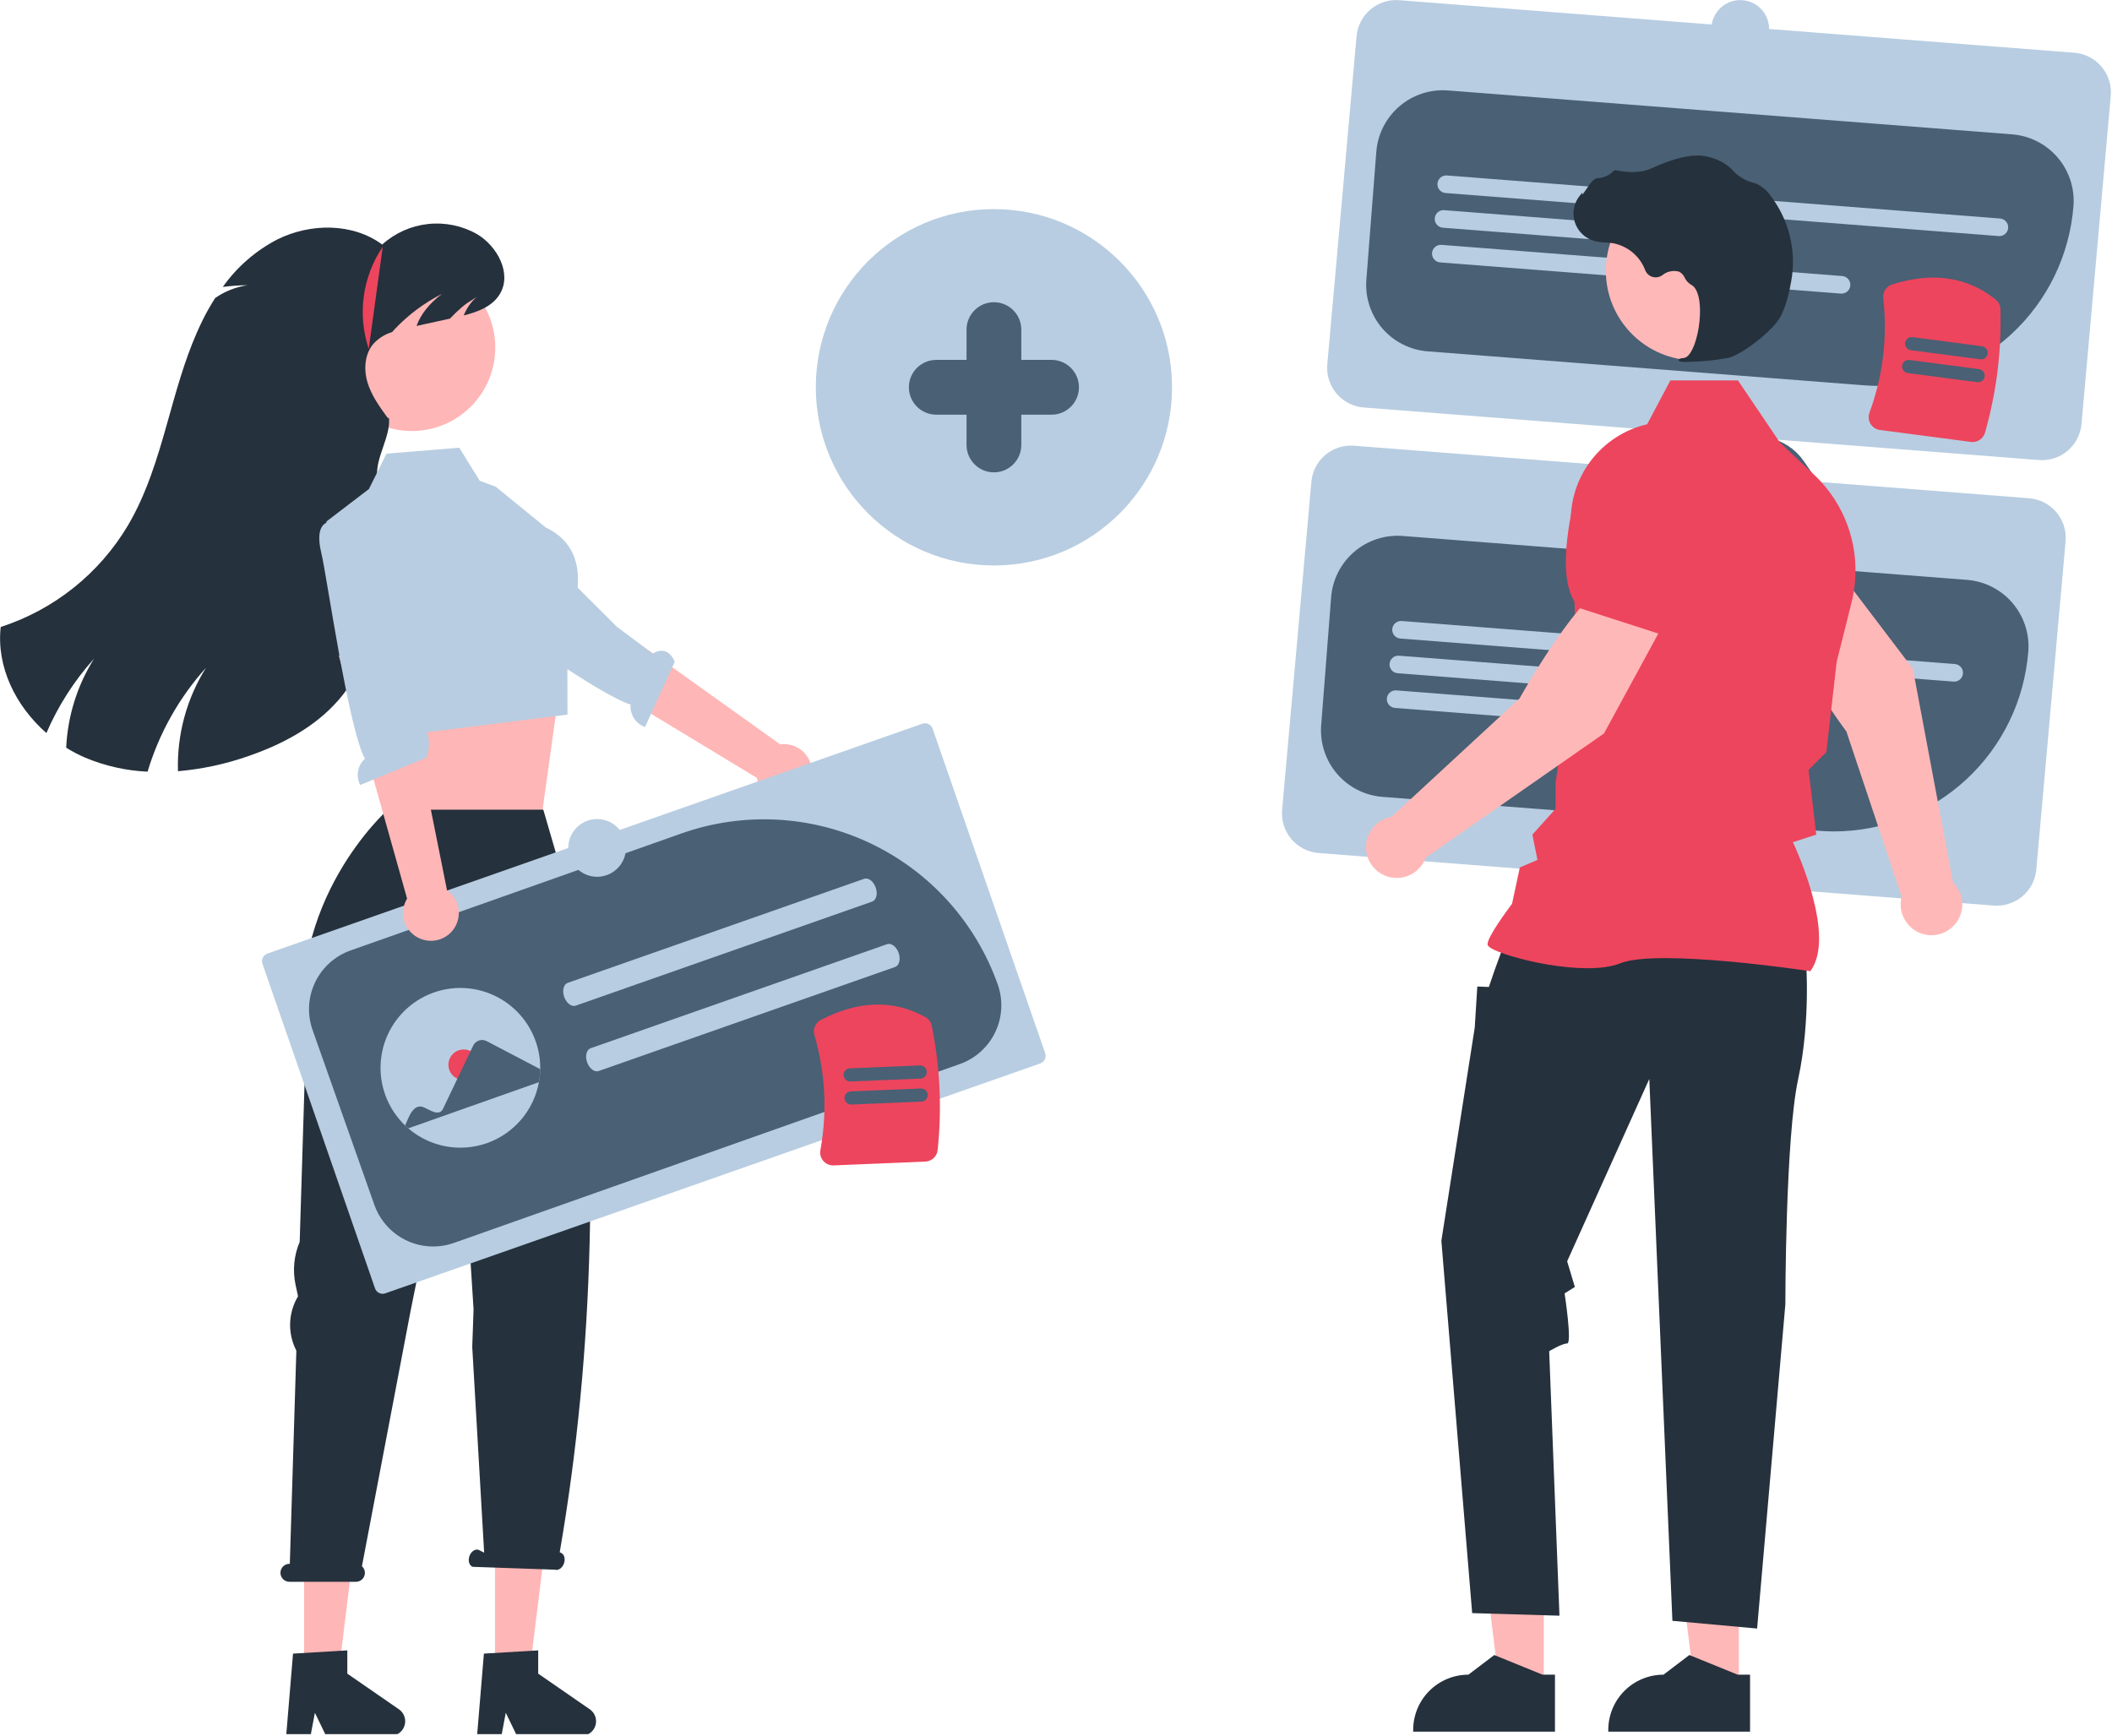<svg width="500" height="411" viewBox="0 0 500 411" fill="none" xmlns="http://www.w3.org/2000/svg">
<g clip-path="url(#clip0_2642_1900)">
<path d="M482.701 108.916L322.849 96.475C320.368 96.279 318.065 95.106 316.447 93.215C314.828 91.322 314.027 88.865 314.217 86.382L321.147 8.681C321.343 6.199 322.515 3.895 324.406 2.276C326.298 0.657 328.754 -0.145 331.236 0.045L491.088 12.487C493.569 12.683 495.872 13.855 497.49 15.748C499.109 17.64 499.91 20.097 499.72 22.58L492.79 100.28C492.594 102.763 491.422 105.066 489.531 106.686C487.639 108.304 485.184 109.106 482.701 108.916Z" fill="#B8CDE1"/>
<path d="M444.943 91.363C443.729 91.363 442.512 91.315 441.289 91.221L337.982 83.18C335.916 83.019 333.902 82.453 332.056 81.513C330.209 80.574 328.565 79.28 327.218 77.705C325.871 76.13 324.847 74.306 324.205 72.335C323.563 70.364 323.316 68.286 323.476 66.22L325.832 35.925C326.161 31.753 328.131 27.882 331.309 25.161C334.488 22.44 338.615 21.092 342.785 21.412L476.373 31.809C480.544 32.139 484.413 34.109 487.132 37.289C489.851 40.468 491.2 44.597 490.88 48.77C489.979 60.347 484.751 71.16 476.237 79.053C467.724 86.948 456.55 91.342 444.943 91.363Z" fill="#496075"/>
<path d="M473.178 55.893L342.22 45.7C341.948 45.679 341.682 45.604 341.438 45.48C341.194 45.356 340.977 45.185 340.799 44.977C340.621 44.769 340.485 44.528 340.401 44.268C340.316 44.007 340.283 43.733 340.305 43.46C340.326 43.187 340.4 42.921 340.524 42.677C340.649 42.433 340.819 42.216 341.027 42.038C341.235 41.86 341.476 41.724 341.737 41.64C341.996 41.555 342.271 41.522 342.544 41.543L473.501 51.736C473.774 51.757 474.04 51.832 474.284 51.956C474.528 52.08 474.745 52.251 474.923 52.459C475.101 52.667 475.236 52.908 475.321 53.168C475.405 53.428 475.438 53.703 475.417 53.976C475.396 54.249 475.321 54.515 475.197 54.759C475.073 55.003 474.902 55.22 474.694 55.398C474.486 55.576 474.245 55.711 473.985 55.796C473.725 55.881 473.45 55.914 473.178 55.893Z" fill="#B8CDE1"/>
<path d="M418.801 59.923L341.581 53.913C341.031 53.87 340.52 53.61 340.161 53.19C339.802 52.77 339.624 52.224 339.667 51.673C339.71 51.122 339.97 50.611 340.389 50.251C340.809 49.892 341.354 49.714 341.905 49.756L419.124 55.766C419.397 55.787 419.663 55.862 419.907 55.986C420.151 56.11 420.368 56.281 420.547 56.489C420.725 56.697 420.86 56.938 420.945 57.198C421.029 57.459 421.063 57.733 421.041 58.006C421.02 58.279 420.945 58.546 420.821 58.79C420.697 59.034 420.526 59.251 420.318 59.429C420.11 59.607 419.868 59.742 419.609 59.827C419.348 59.912 419.074 59.945 418.801 59.923Z" fill="#B8CDE1"/>
<path d="M435.811 69.51L340.943 62.127C340.67 62.105 340.404 62.031 340.16 61.907C339.916 61.783 339.698 61.612 339.52 61.404C339.342 61.196 339.208 60.955 339.122 60.694C339.037 60.434 339.005 60.159 339.026 59.886C339.047 59.613 339.122 59.347 339.246 59.103C339.37 58.858 339.541 58.641 339.749 58.463C339.957 58.285 340.198 58.15 340.459 58.065C340.719 57.98 340.994 57.948 341.266 57.969L436.134 65.353C436.685 65.396 437.196 65.656 437.555 66.076C437.915 66.496 438.092 67.042 438.049 67.593C438.007 68.144 437.747 68.656 437.327 69.015C436.907 69.374 436.362 69.552 435.811 69.51Z" fill="#B8CDE1"/>
<path d="M472.005 214.394L312.152 201.953C309.671 201.757 307.369 200.584 305.75 198.691C304.133 196.8 303.33 194.342 303.52 191.86L310.45 114.159C310.646 111.676 311.818 109.373 313.709 107.754C315.601 106.135 318.057 105.333 320.539 105.523L480.391 117.964C482.873 118.16 485.175 119.333 486.794 121.226C488.412 123.117 489.213 125.575 489.023 128.057L482.093 205.758C481.897 208.241 480.725 210.544 478.834 212.163C476.943 213.782 474.487 214.584 472.005 214.394Z" fill="#B8CDE1"/>
<path d="M434.205 196.839C433.009 196.839 431.805 196.792 430.592 196.697L327.286 188.657C325.22 188.496 323.206 187.931 321.359 186.991C319.512 186.052 317.868 184.758 316.522 183.183C315.174 181.608 314.15 179.783 313.509 177.812C312.867 175.841 312.619 173.764 312.78 171.697L315.135 141.403C315.296 139.336 315.862 137.321 316.801 135.473C317.74 133.626 319.034 131.981 320.608 130.634C322.182 129.286 324.006 128.261 325.977 127.619C327.946 126.977 330.023 126.729 332.089 126.89L465.678 137.287C467.743 137.448 469.757 138.014 471.603 138.953C473.45 139.892 475.094 141.186 476.442 142.761C477.788 144.336 478.812 146.162 479.454 148.132C480.097 150.103 480.344 152.181 480.184 154.248C479.269 165.827 474.03 176.638 465.511 184.53C456.992 192.421 445.816 196.816 434.205 196.839Z" fill="#496075"/>
<path d="M462.481 161.37L331.524 151.178C331.251 151.157 330.985 151.082 330.741 150.958C330.497 150.834 330.28 150.663 330.102 150.455C329.924 150.247 329.788 150.006 329.704 149.745C329.619 149.485 329.587 149.21 329.608 148.938C329.629 148.665 329.704 148.398 329.828 148.155C329.952 147.91 330.122 147.693 330.33 147.515C330.539 147.337 330.779 147.202 331.04 147.117C331.3 147.032 331.574 147 331.847 147.021L462.805 157.214C463.077 157.235 463.343 157.309 463.587 157.433C463.831 157.558 464.048 157.728 464.226 157.937C464.404 158.145 464.539 158.386 464.624 158.645C464.708 158.906 464.742 159.18 464.72 159.454C464.699 159.726 464.624 159.992 464.501 160.237C464.376 160.48 464.205 160.697 463.997 160.875C463.789 161.054 463.548 161.189 463.288 161.274C463.028 161.358 462.754 161.392 462.481 161.37Z" fill="#B8CDE1"/>
<path d="M408.105 165.401L330.886 159.391C330.612 159.37 330.346 159.295 330.102 159.171C329.858 159.048 329.64 158.876 329.462 158.669C329.284 158.46 329.149 158.219 329.064 157.959C328.979 157.698 328.947 157.424 328.968 157.151C328.99 156.877 329.064 156.611 329.188 156.367C329.312 156.123 329.484 155.906 329.691 155.728C329.899 155.55 330.14 155.415 330.401 155.33C330.661 155.245 330.936 155.213 331.208 155.234L408.427 161.244C408.978 161.287 409.49 161.548 409.848 161.968C410.208 162.387 410.386 162.933 410.342 163.484C410.3 164.035 410.04 164.547 409.62 164.906C409.2 165.266 408.655 165.444 408.105 165.401Z" fill="#B8CDE1"/>
<path d="M425.115 174.988L330.247 167.604C329.696 167.561 329.184 167.301 328.824 166.881C328.466 166.461 328.288 165.915 328.33 165.364C328.373 164.812 328.633 164.301 329.053 163.941C329.473 163.582 330.018 163.404 330.57 163.447L425.438 170.83C425.989 170.874 426.501 171.134 426.859 171.553C427.219 171.973 427.397 172.519 427.354 173.071C427.311 173.622 427.051 174.134 426.631 174.493C426.211 174.852 425.666 175.03 425.115 174.988Z" fill="#B8CDE1"/>
<path d="M462.353 208.894L452.855 158.309L434.209 133.755L420.391 142.794C422.343 153.389 437.113 173.168 437.113 173.168L450.205 212.289C450.152 212.493 450.104 212.698 450.069 212.91C449.861 214.147 449.976 215.417 450.403 216.598C450.829 217.778 451.553 218.828 452.504 219.647C453.455 220.466 454.6 221.025 455.83 221.271C457.06 221.518 458.333 221.442 459.525 221.052C460.718 220.663 461.789 219.972 462.637 219.047C463.484 218.121 464.08 216.993 464.363 215.771C464.648 214.548 464.612 213.273 464.26 212.069C463.908 210.864 463.251 209.771 462.353 208.894Z" fill="#FFB8B8"/>
<path d="M420.762 148.139L436.406 135.435L436.436 135.368C439.362 128.735 432.865 117.36 426.9 108.987C424.931 106.227 421.988 104.319 418.666 103.647C415.344 102.976 411.891 103.591 409.005 105.369C406.885 106.695 405.178 108.588 404.077 110.833C402.976 113.078 402.524 115.588 402.774 118.076L404.09 130.749L420.762 148.139Z" fill="#496075"/>
<path d="M365.472 399.884L355.062 399.883L350.11 359.715L365.473 359.716L365.472 399.884Z" fill="#FFB8B8"/>
<path d="M368.127 396.484H365.196L353.758 391.829L347.627 396.483H347.627C344.162 396.483 340.839 397.86 338.389 400.311C335.939 402.762 334.563 406.086 334.563 409.553V409.977L368.126 409.979L368.127 396.484Z" fill="#25313C"/>
<path d="M411.658 399.884L401.249 399.883L396.298 359.715L411.661 359.716L411.658 399.884Z" fill="#FFB8B8"/>
<path d="M414.314 396.484H411.384L399.945 391.829L393.814 396.483H393.813C390.349 396.483 387.026 397.86 384.576 400.311C382.126 402.762 380.75 406.086 380.75 409.553V409.977L414.313 409.979L414.314 396.484Z" fill="#25313C"/>
<path d="M427.53 226.87C427.53 226.87 428.746 241.462 425.707 255.445C422.668 269.429 422.668 308.812 422.668 308.812L415.983 385.556L395.929 383.732L390.459 255.445L371.011 298.613L372.835 304.692L370.407 306.213C370.407 306.213 372.227 318.069 371.011 318.069C369.797 318.069 366.758 319.893 366.758 319.893L369.189 382.516L348.526 381.908L341.233 293.749L349.134 243.285L349.741 233.558L352.477 233.67L353.868 229.606L356.426 222.614L427.53 226.87Z" fill="#25313C"/>
<path d="M428.581 229.934L428.689 229.783C434.473 221.68 425.774 202.211 424.461 199.388L429.988 197.594L428.743 187.01L428.154 182.292L432.378 178.066L432.39 177.961L434.821 156.68L438.356 142.547C439.687 137.204 439.574 131.603 438.026 126.318C436.479 121.033 433.554 116.255 429.552 112.475L421.382 104.769L411.453 90.071H395.442L389.952 100.445C384.629 101.676 379.907 104.736 376.607 109.092C373.307 113.448 371.64 118.824 371.895 124.284L373.139 151.492L368.268 185.37L368.265 191.501L362.783 197.596L363.981 203.583L359.809 205.372L357.966 213.972C357.204 214.979 352.173 221.691 352.173 223.525C352.173 223.801 352.375 224.067 352.812 224.363C356.241 226.686 375.195 231.422 383.583 228.064C392.518 224.49 428.038 229.852 428.396 229.906L428.581 229.934Z" fill="#ED455D"/>
<path d="M401.379 85.326C413.09 85.326 422.584 75.829 422.584 64.112C422.584 52.395 413.09 42.897 401.379 42.897C389.667 42.897 380.173 52.395 380.173 64.112C380.173 75.829 389.667 85.326 401.379 85.326Z" fill="#FFB8B8"/>
<path d="M399.347 85.67C402.632 85.636 405.907 85.322 409.138 84.731C412.335 83.994 419.392 78.535 421.316 75.31C422.744 72.914 423.602 69.208 424.069 66.521C424.701 62.965 424.58 59.316 423.713 55.81C422.845 52.304 421.251 49.019 419.034 46.169C418.179 44.974 417.018 44.033 415.672 43.445C415.554 43.402 415.431 43.364 415.308 43.333C413.358 42.873 411.59 41.841 410.23 40.368C409.967 40.07 409.682 39.791 409.378 39.534C407.853 38.313 406.061 37.47 404.148 37.074C401.058 36.332 396.638 37.262 391.01 39.842C388.183 41.138 385.045 40.776 382.626 40.316C382.49 40.294 382.351 40.307 382.222 40.355C382.093 40.403 381.979 40.484 381.891 40.59C380.892 41.577 379.558 42.15 378.154 42.193C377.295 42.253 376.424 43.467 375.374 45.048C375.136 45.407 374.857 45.826 374.655 46.082L374.615 45.602L374.143 46.151C373.4 47.013 372.888 48.05 372.654 49.164C372.42 50.278 372.471 51.434 372.803 52.523C373.135 53.612 373.737 54.599 374.553 55.392C375.369 56.186 376.373 56.76 377.471 57.061C378.341 57.269 379.23 57.387 380.126 57.414C380.668 57.449 381.229 57.485 381.768 57.564C383.499 57.872 385.121 58.624 386.474 59.746C387.828 60.869 388.868 62.323 389.492 63.968C389.639 64.348 389.872 64.689 390.172 64.965C390.471 65.24 390.831 65.443 391.222 65.558C391.613 65.673 392.025 65.696 392.426 65.626C392.828 65.556 393.207 65.395 393.537 65.155C394.085 64.705 394.733 64.395 395.426 64.25C396.12 64.105 396.839 64.13 397.52 64.323C398.113 64.633 398.581 65.137 398.846 65.752C399.167 66.436 399.684 67.009 400.332 67.397C402.54 68.465 402.818 73.439 402.143 77.61C401.492 81.63 400.075 84.563 398.699 84.741C397.638 84.879 397.519 84.957 397.447 85.147L397.383 85.317L397.506 85.472C398.098 85.669 398.726 85.737 399.347 85.67Z" fill="#25313C"/>
<path d="M235.303 133.874C258.59 133.874 277.468 114.988 277.468 91.69C277.468 68.393 258.59 49.507 235.303 49.507C212.016 49.507 193.138 68.393 193.138 91.69C193.138 114.988 212.016 133.874 235.303 133.874Z" fill="#B8CDE1"/>
<path d="M394.463 146.559L380.555 137.66C371.698 143.789 359.729 165.379 359.729 165.379L329.436 193.378C328.173 193.594 326.99 194.14 326.006 194.96C325.022 195.778 324.271 196.843 323.828 198.045C323.386 199.247 323.268 200.545 323.486 201.807C323.704 203.07 324.25 204.252 325.07 205.236C325.891 206.22 326.955 206.97 328.157 207.411C329.359 207.852 330.656 207.969 331.918 207.749C333.179 207.53 334.361 206.981 335.343 206.16C336.326 205.338 337.074 204.272 337.514 203.069L379.732 173.645L394.463 146.559Z" fill="#FFB8B8"/>
<path d="M393.138 150.169L402.401 127.927L399.051 115.635C398.384 113.225 397.057 111.048 395.218 109.352C393.38 107.657 391.105 106.509 388.649 106.04C385.316 105.425 381.875 106.099 379.02 107.927C376.165 109.754 374.11 112.598 373.271 115.883C370.734 125.848 368.786 138.802 373.91 143.929L373.962 143.981L393.138 150.169Z" fill="#ED455D"/>
<path d="M91.082 166.898L92.448 179.572L91.644 196.192L128.441 191.818L131.898 166.898L127.493 166.941L91.082 166.898Z" fill="#FFB6B6"/>
<path d="M71.997 397.008H80.041L83.87 365.964H71.997V397.008Z" fill="#FFB6B6"/>
<path d="M69.371 391.495L82.224 390.727V396.237L94.442 404.68C95.046 405.096 95.501 405.696 95.741 406.389C95.979 407.083 95.991 407.835 95.772 408.536C95.554 409.236 95.118 409.848 94.527 410.284C93.936 410.718 93.222 410.952 92.489 410.952H77.187L74.55 405.503L73.52 410.952H67.75L69.371 391.495Z" fill="#25313C"/>
<path d="M117.186 397.008H125.231L129.059 365.964H117.186V397.008Z" fill="#FFB6B6"/>
<path d="M114.56 391.495L127.413 390.727V396.237L139.633 404.68C140.236 405.096 140.69 405.696 140.93 406.389C141.168 407.083 141.18 407.835 140.961 408.536C140.743 409.236 140.307 409.848 139.716 410.284C139.126 410.718 138.411 410.952 137.678 410.952H122.376L119.738 405.503L118.709 410.952H112.939L114.56 391.495Z" fill="#25313C"/>
<path d="M68.525 370.237H68.613L70.16 319.761C69.159 317.829 68.65 315.679 68.681 313.502C68.711 311.326 69.279 309.192 70.334 307.288L70.555 306.887L69.98 304.223C69.242 300.801 69.581 297.235 70.949 294.013L72.393 246.927C67.237 213.494 91.811 191.69 91.811 191.69H128.624L136.528 218.856C141.753 269.783 140.805 319.408 132.513 367.487L132.739 367.602C133.553 367.883 133.903 369.011 133.519 370.122C133.136 371.232 132.166 371.904 131.352 371.623L111.91 370.946C111.097 370.665 110.748 369.537 111.131 368.427C111.513 367.317 112.483 366.645 113.298 366.926L114.62 367.594L111.8 318.887L112.113 309.99L111.469 299.897L108.489 254.497L97.209 310.326L85.687 370.799C86.005 371.087 86.228 371.464 86.327 371.881C86.426 372.299 86.396 372.736 86.241 373.136C86.086 373.536 85.814 373.88 85.46 374.122C85.105 374.364 84.686 374.492 84.258 374.491H68.525C68.246 374.491 67.969 374.437 67.711 374.33C67.452 374.223 67.218 374.066 67.019 373.869C66.822 373.672 66.665 373.437 66.558 373.179C66.451 372.921 66.396 372.643 66.396 372.364C66.396 372.084 66.451 371.807 66.558 371.548C66.665 371.29 66.822 371.056 67.019 370.858C67.218 370.661 67.452 370.504 67.711 370.398C67.969 370.291 68.246 370.236 68.525 370.237Z" fill="#25313C"/>
<path d="M97.507 102.041C108.413 102.041 117.253 93.197 117.253 82.287C117.253 71.376 108.413 62.532 97.507 62.532C86.602 62.532 77.762 71.376 77.762 82.287C77.762 93.197 86.602 102.041 97.507 102.041Z" fill="#FFB6B6"/>
<path d="M10.983 173.551C13.759 167.105 17.57 161.157 22.265 155.944C18.288 162.283 16.016 169.542 15.668 177.019C17.107 177.918 18.614 178.707 20.173 179.376C24.86 181.343 29.858 182.467 34.936 182.694C37.673 173.572 42.396 165.17 48.767 158.094C44.176 165.419 41.867 173.944 42.134 182.587C47.798 182.097 53.378 180.9 58.745 179.025C66.803 176.252 74.625 172.111 80.197 165.668C86.228 158.696 89.201 149.495 90.161 140.322C91.121 131.157 90.218 121.905 89.308 112.733C88.879 108.362 92.517 103.331 92.087 98.961H91.801C89.888 96.337 87.94 93.651 87.002 90.541C86.07 87.438 86.314 83.776 88.456 81.332C89.656 80.055 91.17 79.117 92.846 78.609C93.004 78.409 93.176 78.215 93.355 78.021C96.599 74.575 100.415 71.719 104.637 69.58C101.593 71.88 99.558 74.481 98.613 77.168C101.248 76.588 103.885 76.01 106.52 75.434C107.401 74.5 108.328 73.61 109.299 72.769C110.711 71.543 111.176 71.451 112.859 70.296C111.501 71.492 110.447 72.996 109.787 74.682C113.174 73.829 116.563 72.547 118.325 69.63C121.247 64.807 117.773 58.301 112.924 55.42C109.397 53.426 105.332 52.593 101.305 53.036C97.278 53.48 93.492 55.179 90.483 57.892C83.471 52.726 73.486 52.812 65.685 56.674C60.535 59.338 56.1 63.199 52.749 67.932C54.693 67.682 56.65 67.546 58.609 67.523C55.851 67.927 53.224 68.967 50.938 70.562C49.926 72.134 48.998 73.757 48.158 75.427C47.606 76.524 47.086 77.634 46.597 78.76C43.595 85.596 41.64 92.876 39.613 100.071C37.249 108.455 34.714 116.897 30.287 124.399C23.5 135.807 12.793 144.354 0.167 148.441C-0.885 157.921 3.742 167.194 10.983 173.551Z" fill="#25313C"/>
<path d="M117.391 115.251L113.559 113.812L108.727 105.995L91.513 107.402L87.329 115.784L77.25 123.485L81.658 146.709L88.506 174.919L134.348 169.186L134.299 147.95C134.299 147.95 142.583 131.172 129.201 124.885L117.391 115.251Z" fill="#B8CDE1"/>
<path d="M188.052 188.915C187.162 189.272 186.205 189.43 185.247 189.377C184.29 189.324 183.356 189.063 182.511 188.61C181.666 188.157 180.93 187.523 180.356 186.754C179.782 185.986 179.383 185.101 179.187 184.162L128.074 153.22L137.416 142.436L184.721 176.243C186.321 176.019 187.946 176.389 189.29 177.284C190.633 178.18 191.603 179.536 192.013 181.099C192.424 182.661 192.248 184.319 191.518 185.76C190.788 187.2 189.555 188.323 188.052 188.915Z" fill="#FFB6B6"/>
<path d="M111.042 138.548C111.042 138.548 108.599 141.007 114.729 145.049C119.635 148.286 141.522 164.282 149.281 166.812C149.184 167.951 149.468 169.092 150.09 170.052C150.712 171.013 151.636 171.738 152.715 172.116L159.74 156.672C158.219 153.141 155.787 153.958 154.507 154.759L146.023 148.375L125.19 127.563L112.776 136.739L111.042 138.548Z" fill="#B8CDE1"/>
<path d="M90.609 58.43C88.235 61.933 86.701 65.938 86.128 70.131C85.554 74.324 85.955 78.594 87.3 82.607" fill="#ED455D"/>
<path d="M63.306 225.763C62.829 225.932 62.439 226.282 62.22 226.737C62.001 227.193 61.972 227.717 62.139 228.194L88.787 305.032C88.955 305.509 89.305 305.9 89.76 306.119C90.215 306.338 90.739 306.368 91.216 306.201L246.271 251.774C246.748 251.606 247.139 251.256 247.358 250.801C247.576 250.345 247.606 249.821 247.439 249.343L220.791 172.505C220.623 172.028 220.273 171.637 219.817 171.418C219.362 171.199 218.838 171.17 218.361 171.337L63.306 225.763Z" fill="#B8CDE1"/>
<path d="M102.552 295.111C99.501 295.11 96.525 294.163 94.033 292.402C91.54 290.64 89.655 288.151 88.634 285.273L74 243.85C72.696 240.16 72.912 236.104 74.597 232.573C76.283 229.042 79.302 226.326 82.99 225.022L161.356 197.312C176.026 192.143 192.146 193.007 206.18 199.714C220.214 206.421 231.016 218.423 236.215 233.088C237.518 236.777 237.304 240.834 235.617 244.364C233.931 247.895 230.913 250.611 227.225 251.916L227.111 251.594L227.225 251.916L107.453 294.267C105.879 294.824 104.222 295.111 102.552 295.111Z" fill="#496075"/>
<path d="M206.476 213.456L136.306 238.087C135.317 238.433 134.092 237.506 133.569 236.015C133.046 234.525 133.423 233.035 134.412 232.687L204.582 208.057C205.571 207.71 206.796 208.637 207.319 210.128C207.842 211.619 207.465 213.111 206.476 213.456Z" fill="#B8CDE1"/>
<path d="M211.903 228.933L141.733 253.563C140.744 253.91 139.518 252.983 138.996 251.492C138.473 250.001 138.851 248.511 139.839 248.164L210.01 223.533C210.998 223.186 212.224 224.114 212.747 225.605C213.27 227.095 212.891 228.585 211.903 228.933Z" fill="#B8CDE1"/>
<path d="M126.811 246.507C127.564 248.631 127.93 250.873 127.891 253.127C127.876 254.158 127.775 255.186 127.586 256.2C126.989 259.477 125.536 262.536 123.377 265.071C121.218 267.606 118.427 269.525 115.288 270.635C112.15 271.745 108.773 272.007 105.501 271.393C102.23 270.778 99.178 269.311 96.654 267.138C96.399 266.92 96.151 266.695 95.91 266.462C93.85 264.487 92.263 262.07 91.269 259.393C90.275 256.716 89.9 253.849 90.172 251.007C90.444 248.164 91.356 245.421 92.84 242.981C94.322 240.542 96.34 238.47 98.737 236.921C101.135 235.372 103.852 234.387 106.685 234.039C109.518 233.691 112.393 233.99 115.094 234.912C117.795 235.835 120.253 237.357 122.282 239.364C124.311 241.373 125.859 243.814 126.811 246.507Z" fill="#B8CDE1"/>
<path d="M109.776 255.697C111.771 255.697 113.389 254.078 113.389 252.082C113.389 250.085 111.771 248.467 109.776 248.467C107.78 248.467 106.162 250.085 106.162 252.082C106.162 254.078 107.78 255.697 109.776 255.697Z" fill="#ED455D"/>
<path d="M95.91 266.462C96.838 264.309 97.934 261.023 100.474 262.219C101.729 262.763 103.976 264.416 104.888 262.494L112.033 247.531C112.168 247.253 112.358 247.003 112.591 246.799C112.824 246.594 113.096 246.438 113.39 246.34C113.684 246.242 113.994 246.203 114.304 246.227C114.613 246.251 114.914 246.336 115.19 246.478L127.891 253.127C127.877 254.158 127.775 255.186 127.587 256.2L96.655 267.138L95.91 266.462Z" fill="#496075"/>
<path d="M99.597 222.277C98.703 221.929 97.897 221.389 97.234 220.697C96.571 220.003 96.069 219.173 95.761 218.264C95.454 217.355 95.349 216.39 95.454 215.437C95.561 214.483 95.874 213.565 96.373 212.745L80.203 155.208L94.391 153.725L105.824 210.749C107.144 211.679 108.077 213.06 108.447 214.633C108.816 216.205 108.596 217.858 107.828 219.279C107.061 220.7 105.799 221.79 104.282 222.343C102.765 222.895 101.098 222.871 99.597 222.277Z" fill="#FFB6B6"/>
<path d="M77.811 123.623C77.811 123.623 74.348 123.747 76.06 130.889C77.43 136.607 82.463 172.478 86.397 179.629C85.547 180.396 84.977 181.422 84.775 182.548C84.572 183.675 84.75 184.836 85.281 185.85L100.96 179.381C102.262 175.764 101.254 172.479 99.772 172.189L97.941 161.728L95.241 126.634L80.312 123.488L77.811 123.623Z" fill="#B8CDE1"/>
<path d="M219.054 275.011L197.37 275.91C196.907 275.93 196.445 275.845 196.019 275.661C195.593 275.478 195.215 275.199 194.912 274.848C194.613 274.507 194.395 274.101 194.275 273.662C194.155 273.225 194.135 272.765 194.218 272.318C195.882 263.24 195.397 253.898 192.802 245.042C192.602 244.364 192.642 243.639 192.917 242.988C193.191 242.337 193.684 241.802 194.309 241.473C203.19 236.857 211.512 236.623 219.042 240.777C219.437 240.991 219.781 241.289 220.048 241.651C220.316 242.011 220.502 242.426 220.592 242.866C222.552 252.53 223.023 262.438 221.986 272.244C221.914 272.982 221.578 273.669 221.039 274.178C220.5 274.686 219.794 274.983 219.054 275.011Z" fill="#ED455D"/>
<path d="M218.137 260.812L201.557 261.5C201.352 261.508 201.148 261.477 200.956 261.406C200.764 261.336 200.587 261.229 200.437 261.09C200.287 260.951 200.165 260.784 200.079 260.599C199.993 260.414 199.943 260.213 199.936 260.008C199.927 259.804 199.959 259.599 200.029 259.408C200.099 259.215 200.207 259.039 200.345 258.888C200.484 258.738 200.651 258.616 200.837 258.53C201.023 258.444 201.224 258.396 201.427 258.387L218.007 257.701C218.212 257.692 218.416 257.724 218.608 257.795C218.799 257.865 218.976 257.973 219.127 258.111C219.276 258.249 219.398 258.416 219.484 258.602C219.57 258.787 219.619 258.988 219.627 259.192C219.636 259.397 219.604 259.6 219.534 259.793C219.463 259.984 219.356 260.161 219.218 260.312C219.079 260.461 218.912 260.583 218.727 260.669C218.541 260.755 218.34 260.804 218.137 260.812Z" fill="#496075"/>
<path d="M217.91 255.356L201.33 256.042C200.918 256.059 200.516 255.912 200.212 255.633C199.908 255.352 199.728 254.964 199.711 254.551C199.694 254.139 199.841 253.736 200.121 253.432C200.4 253.128 200.789 252.948 201.201 252.931L217.782 252.243C218.194 252.226 218.597 252.375 218.9 252.654C219.204 252.933 219.385 253.323 219.402 253.735C219.419 254.148 219.271 254.551 218.991 254.854C218.712 255.158 218.323 255.339 217.91 255.356Z" fill="#496075"/>
<path d="M466.587 104.625L445.068 101.801C444.608 101.743 444.167 101.58 443.779 101.325C443.391 101.071 443.066 100.733 442.828 100.335C442.591 99.947 442.445 99.511 442.402 99.058C442.358 98.605 442.418 98.15 442.576 97.723C445.767 89.064 446.886 79.777 445.842 70.607C445.76 69.905 445.925 69.197 446.306 68.603C446.688 68.009 447.265 67.565 447.936 67.349C457.476 64.319 465.716 65.512 472.426 70.893C472.777 71.172 473.064 71.525 473.267 71.926C473.469 72.327 473.581 72.767 473.596 73.216C473.875 83.074 472.645 92.915 469.948 102.4C469.751 103.116 469.302 103.735 468.685 104.144C468.066 104.553 467.321 104.724 466.587 104.625Z" fill="#ED455D"/>
<path d="M468.109 90.478L451.655 88.32C451.453 88.293 451.257 88.227 451.08 88.125C450.903 88.023 450.747 87.886 450.623 87.725C450.499 87.562 450.408 87.377 450.354 87.18C450.301 86.982 450.287 86.776 450.314 86.573C450.341 86.37 450.407 86.174 450.509 85.997C450.611 85.82 450.747 85.665 450.909 85.541C451.071 85.416 451.257 85.324 451.454 85.272C451.651 85.219 451.857 85.205 452.06 85.231L468.513 87.391C468.923 87.444 469.294 87.658 469.546 87.986C469.797 88.313 469.908 88.727 469.854 89.137C469.8 89.547 469.586 89.918 469.259 90.169C468.931 90.421 468.517 90.532 468.109 90.478Z" fill="#496075"/>
<path d="M468.818 85.064L452.365 82.904C452.162 82.878 451.966 82.812 451.789 82.71C451.611 82.608 451.456 82.472 451.331 82.31C451.206 82.147 451.115 81.962 451.061 81.765C451.008 81.567 450.995 81.36 451.021 81.157C451.047 80.955 451.114 80.759 451.217 80.582C451.319 80.404 451.455 80.249 451.617 80.124C451.78 80 451.966 79.908 452.163 79.855C452.361 79.802 452.567 79.789 452.77 79.817L469.224 81.975C469.426 82.001 469.622 82.068 469.799 82.169C469.977 82.272 470.132 82.408 470.258 82.57C470.382 82.732 470.474 82.917 470.527 83.116C470.581 83.313 470.594 83.519 470.567 83.722C470.54 83.926 470.474 84.121 470.372 84.299C470.27 84.476 470.133 84.631 469.971 84.755C469.809 84.88 469.623 84.972 469.425 85.025C469.228 85.077 469.022 85.09 468.818 85.064Z" fill="#496075"/>
<path d="M248.951 85.204H241.786V78.036C241.786 76.316 241.103 74.666 239.887 73.45C238.672 72.233 237.023 71.55 235.303 71.55C233.584 71.55 231.935 72.233 230.719 73.45C229.503 74.666 228.82 76.316 228.82 78.036V85.204H221.655C219.936 85.204 218.287 85.887 217.071 87.104C215.856 88.32 215.173 89.97 215.173 91.69C215.173 93.41 215.856 95.059 217.071 96.276C218.287 97.492 219.936 98.176 221.655 98.176H228.82V105.344C228.82 107.065 229.503 108.714 230.719 109.93C231.935 111.146 233.584 111.829 235.303 111.829C237.023 111.829 238.672 111.146 239.887 109.93C241.103 108.714 241.786 107.065 241.786 105.344V98.176H248.951C250.671 98.176 252.319 97.492 253.535 96.276C254.751 95.059 255.434 93.41 255.434 91.69C255.434 89.97 254.751 88.32 253.535 87.104C252.319 85.887 250.671 85.204 248.951 85.204Z" fill="#496075"/>
<path d="M411.991 13.688C415.764 13.688 418.822 10.628 418.822 6.854C418.822 3.079 415.764 0.019 411.991 0.019C408.218 0.019 405.159 3.079 405.159 6.854C405.159 10.628 408.218 13.688 411.991 13.688Z" fill="#B8CDE1"/>
<path d="M141.364 207.578C145.138 207.578 148.196 204.518 148.196 200.743C148.196 196.968 145.138 193.909 141.364 193.909C137.591 193.909 134.532 196.968 134.532 200.743C134.532 204.518 137.591 207.578 141.364 207.578Z" fill="#B8CDE1"/>
</g>
<defs>
<clipPath id="clip0_2642_1900">
<rect width="500" height="410.562" fill="white"/>
</clipPath>
</defs>
</svg>
